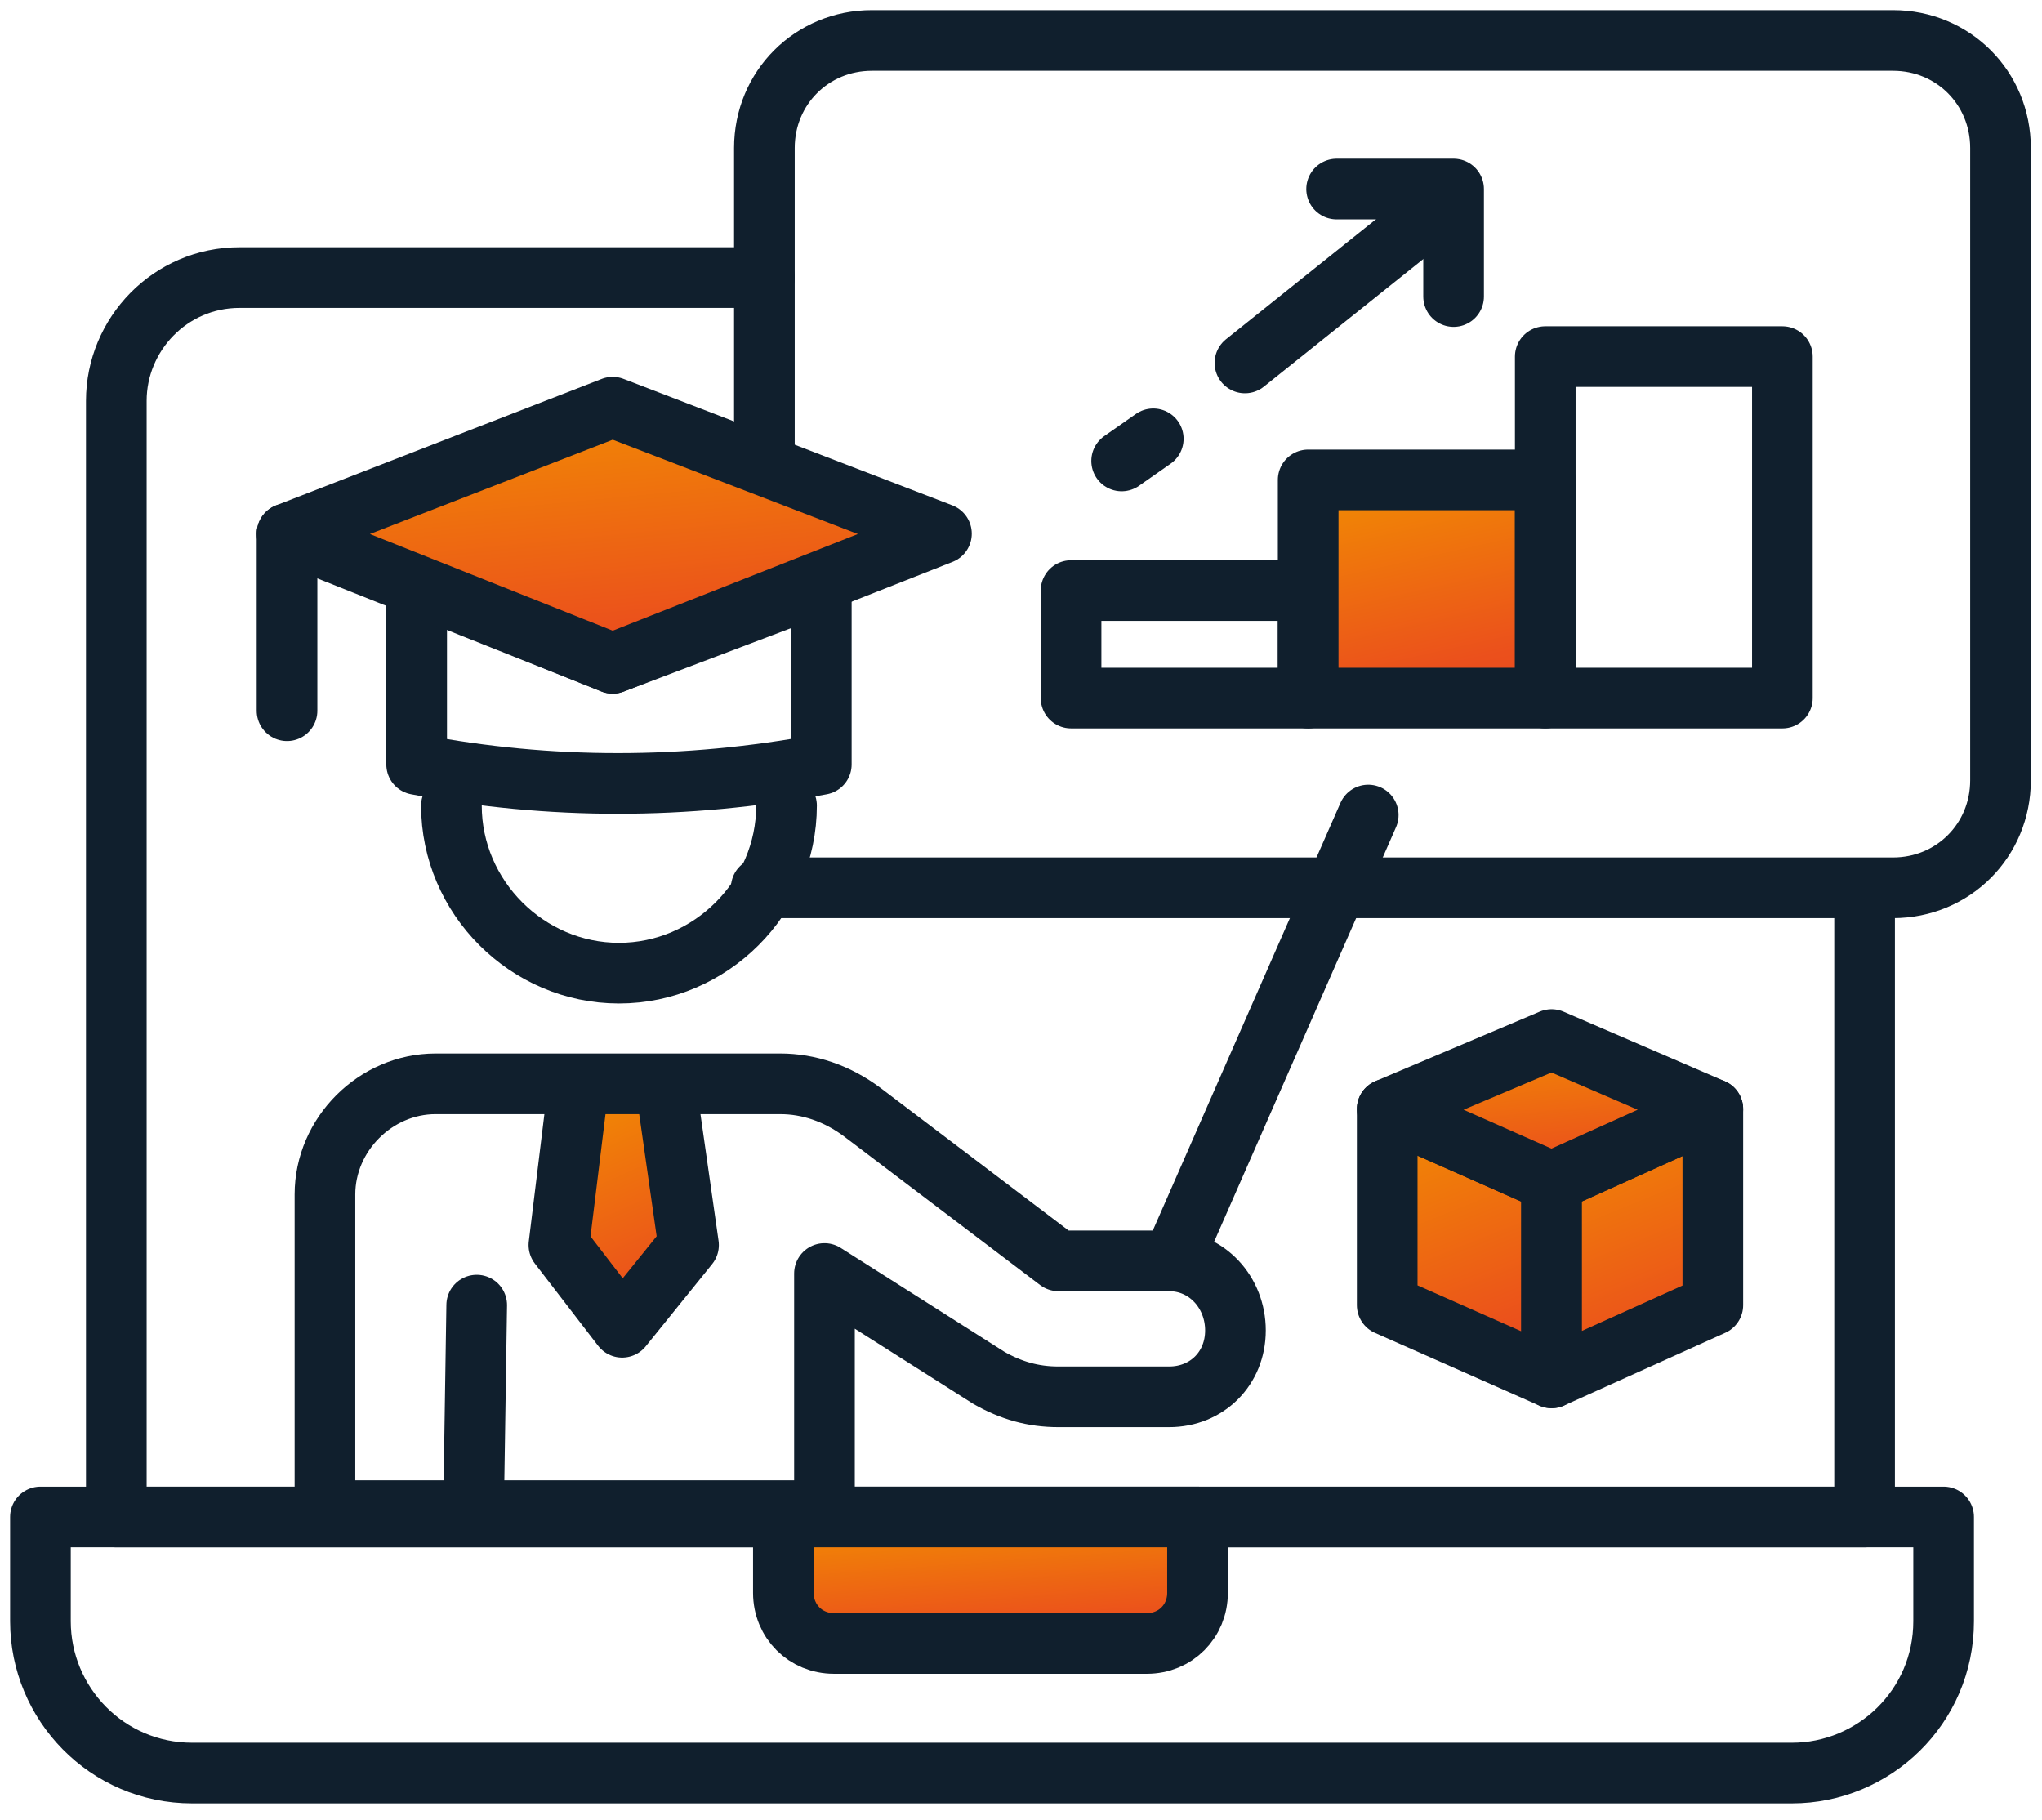 <svg width="101" height="90" viewBox="0 0 101 90" fill="none" xmlns="http://www.w3.org/2000/svg">
<path d="M92.225 44.376V75.024H5.753V19.826C5.753 16.542 8.411 13.728 11.851 13.728H37.808" stroke="#101F2D" stroke-width="3" stroke-miterlimit="10" stroke-linecap="round" stroke-linejoin="round"/>
<path d="M95.978 75.024H2V80.184C2 84.25 5.284 87.69 9.506 87.69H88.628C92.694 87.69 96.134 84.406 96.134 80.184V75.024H95.978Z" stroke="#101F2D" stroke-width="3" stroke-miterlimit="10" stroke-linecap="round" stroke-linejoin="round"/>
<path d="M59.231 75.024H38.747V78.777C38.747 80.184 39.841 81.279 41.248 81.279H56.729C58.136 81.279 59.231 80.184 59.231 78.777V75.024Z" fill="url(#paint0_linear_3988_3346)" stroke="#101F2D" stroke-width="3" stroke-miterlimit="10" stroke-linecap="round" stroke-linejoin="round"/>
<path d="M37.652 43.907H93.632C96.603 43.907 98.948 41.561 98.948 38.59V7.317C98.948 4.346 96.603 2 93.632 2H43.125C40.154 2 37.808 4.346 37.808 7.317V25.143" stroke="#101F2D" stroke-width="3" stroke-miterlimit="10" stroke-linecap="round" stroke-linejoin="round"/>
<path d="M32.961 53.914L34.056 61.576L30.772 65.642L27.644 61.576L28.583 53.914" fill="url(#paint1_linear_3988_3346)"/>
<path d="M32.961 53.914L34.056 61.576L30.772 65.642L27.644 61.576L28.583 53.914" stroke="#101F2D" stroke-width="3" stroke-miterlimit="10" stroke-linecap="round" stroke-linejoin="round"/>
<path d="M40.779 74.711V62.984L48.911 68.144C50.005 68.769 51.1 69.082 52.351 69.082H57.824C59.7 69.082 61.107 67.675 61.107 65.798C61.107 63.922 59.7 62.358 57.824 62.358H52.351L42.656 55.009C41.405 54.071 39.998 53.602 38.59 53.602H21.546C18.575 53.602 16.073 56.103 16.073 59.075V74.711H40.779Z" stroke="#101F2D" stroke-width="3" stroke-miterlimit="10" stroke-linecap="round" stroke-linejoin="round"/>
<path d="M23.579 64.547L23.422 74.711" stroke="#101F2D" stroke-width="3" stroke-miterlimit="10" stroke-linecap="round" stroke-linejoin="round"/>
<path d="M58.136 62.045L67.675 40.31" stroke="#101F2D" stroke-width="3" stroke-miterlimit="10" stroke-linecap="round" stroke-linejoin="round"/>
<path d="M38.903 39.841C38.903 44.376 35.15 48.129 30.615 48.129C26.081 48.129 22.328 44.376 22.328 39.841" stroke="#101F2D" stroke-width="3" stroke-miterlimit="10" stroke-linecap="round" stroke-linejoin="round"/>
<path d="M20.608 28.895V37.808C27.175 39.059 33.899 39.059 40.623 37.808V28.895L30.303 32.805L20.608 28.895Z" stroke="#101F2D" stroke-width="3" stroke-miterlimit="10" stroke-linecap="round" stroke-linejoin="round"/>
<path d="M30.303 32.805L46.565 26.393L30.303 20.139L14.197 26.393L30.303 32.805Z" fill="url(#paint2_linear_3988_3346)" stroke="#101F2D" stroke-width="3" stroke-miterlimit="10" stroke-linecap="round" stroke-linejoin="round"/>
<path d="M14.197 26.393V35.15" stroke="#101F2D" stroke-width="3" stroke-miterlimit="10" stroke-linecap="round" stroke-linejoin="round"/>
<path d="M52.976 29.208H64.704V34.525H52.976V29.208Z" stroke="#101F2D" stroke-width="3" stroke-miterlimit="10" stroke-linecap="round" stroke-linejoin="round"/>
<path d="M64.704 23.735H76.431V34.525H64.704V23.735Z" fill="url(#paint3_linear_3988_3346)" stroke="#101F2D" stroke-width="3" stroke-miterlimit="10" stroke-linecap="round" stroke-linejoin="round"/>
<path d="M76.431 17.637H88.159V34.525H76.431V17.637Z" stroke="#101F2D" stroke-width="3" stroke-miterlimit="10" stroke-linecap="round" stroke-linejoin="round"/>
<path d="M61.576 17.95L70.177 11.069" stroke="#101F2D" stroke-width="3" stroke-miterlimit="10" stroke-linecap="round" stroke-linejoin="round"/>
<path d="M55.478 22.797L57.042 21.702" stroke="#101F2D" stroke-width="3" stroke-miterlimit="10" stroke-linecap="round" stroke-linejoin="round"/>
<path d="M66.111 9.349H71.897V14.666" stroke="#101F2D" stroke-width="3" stroke-miterlimit="10" stroke-linecap="round" stroke-linejoin="round"/>
<path d="M76.744 68.144L68.613 64.547V54.853L76.744 58.449V68.144Z" fill="url(#paint4_linear_3988_3346)" stroke="#101F2D" stroke-width="3" stroke-miterlimit="10" stroke-linecap="round" stroke-linejoin="round"/>
<path d="M84.719 64.547L76.744 68.144V58.449L84.719 54.853V64.547Z" fill="url(#paint5_linear_3988_3346)" stroke="#101F2D" stroke-width="3" stroke-miterlimit="10" stroke-linecap="round" stroke-linejoin="round"/>
<path d="M76.744 51.413L68.613 54.853L76.744 58.449L84.719 54.853L76.744 51.413Z" fill="url(#paint6_linear_3988_3346)" stroke="#101F2D" stroke-width="3" stroke-miterlimit="10" stroke-linecap="round" stroke-linejoin="round"/>
<defs>
<linearGradient id="paint0_linear_3988_3346" x1="42.26" y1="69.842" x2="43.562" y2="87.266" gradientUnits="userSpaceOnUse">
<stop stop-color="#FFD13D"/>
<stop offset="0.266" stop-color="#F29100"/>
<stop offset="0.635" stop-color="#EB501C"/>
<stop offset="1" stop-color="#E5352A"/>
</linearGradient>
<linearGradient id="paint1_linear_3988_3346" x1="28.744" y1="44.198" x2="40.995" y2="71.567" gradientUnits="userSpaceOnUse">
<stop stop-color="#FFD13D"/>
<stop offset="0.266" stop-color="#F29100"/>
<stop offset="0.635" stop-color="#EB501C"/>
<stop offset="1" stop-color="#E5352A"/>
</linearGradient>
<linearGradient id="paint2_linear_3988_3346" x1="19.749" y1="9.646" x2="23.116" y2="44.804" gradientUnits="userSpaceOnUse">
<stop stop-color="#FFD13D"/>
<stop offset="0.266" stop-color="#F29100"/>
<stop offset="0.635" stop-color="#EB501C"/>
<stop offset="1" stop-color="#E5352A"/>
</linearGradient>
<linearGradient id="paint3_linear_3988_3346" x1="66.716" y1="14.796" x2="73.192" y2="43.563" gradientUnits="userSpaceOnUse">
<stop stop-color="#FFD13D"/>
<stop offset="0.266" stop-color="#F29100"/>
<stop offset="0.635" stop-color="#EB501C"/>
<stop offset="1" stop-color="#E5352A"/>
</linearGradient>
<linearGradient id="paint4_linear_3988_3346" x1="70.008" y1="43.841" x2="82.846" y2="75.938" gradientUnits="userSpaceOnUse">
<stop stop-color="#FFD13D"/>
<stop offset="0.266" stop-color="#F29100"/>
<stop offset="0.635" stop-color="#EB501C"/>
<stop offset="1" stop-color="#E5352A"/>
</linearGradient>
<linearGradient id="paint5_linear_3988_3346" x1="78.112" y1="43.841" x2="91.131" y2="75.764" gradientUnits="userSpaceOnUse">
<stop stop-color="#FFD13D"/>
<stop offset="0.266" stop-color="#F29100"/>
<stop offset="0.635" stop-color="#EB501C"/>
<stop offset="1" stop-color="#E5352A"/>
</linearGradient>
<linearGradient id="paint6_linear_3988_3346" x1="71.376" y1="45.583" x2="73.459" y2="65.072" gradientUnits="userSpaceOnUse">
<stop stop-color="#FFD13D"/>
<stop offset="0.266" stop-color="#F29100"/>
<stop offset="0.635" stop-color="#EB501C"/>
<stop offset="1" stop-color="#E5352A"/>
</linearGradient>
</defs>
</svg>
